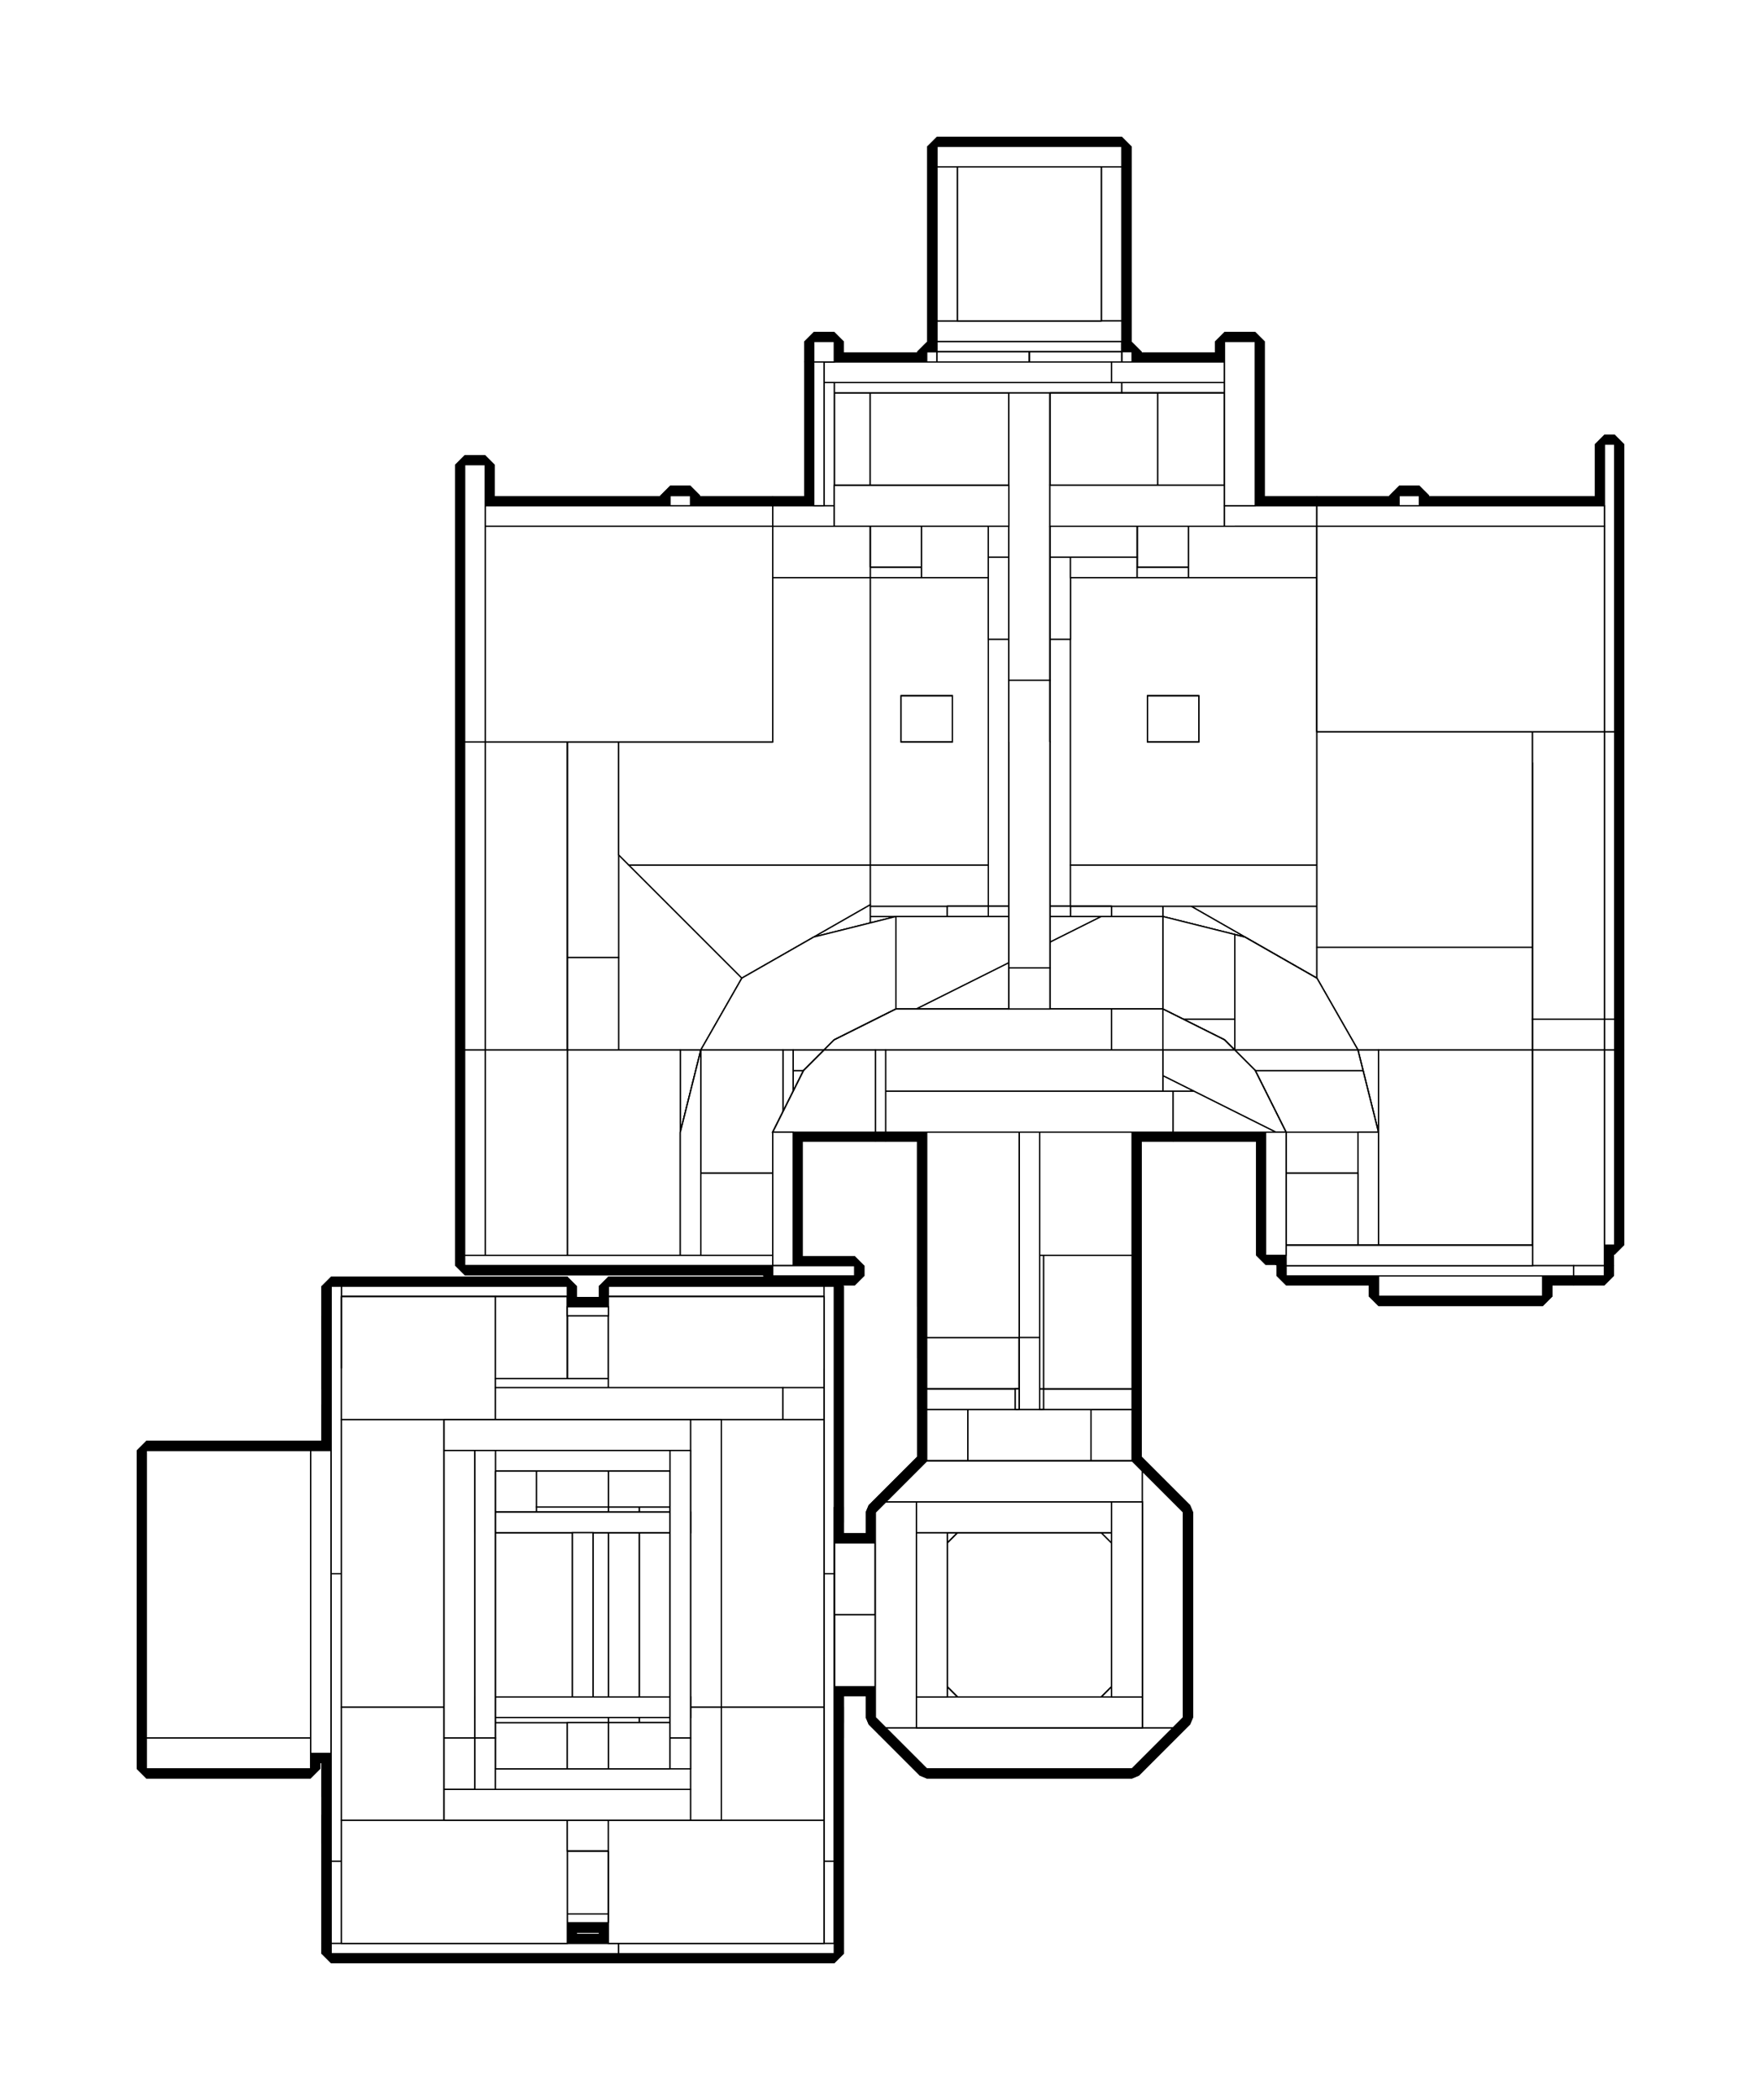 <?xml version="1.0" encoding="utf-8" ?>
<svg baseProfile="tiny" height="100%" version="1.2" viewBox="-898.0 -882.0 1372.0 1636.0" width="100%" xmlns="http://www.w3.org/2000/svg" xmlns:ev="http://www.w3.org/2001/xml-events" xmlns:xlink="http://www.w3.org/1999/xlink"><defs><g id="bsp_ref"><polygon points="-180,-440 -180,-476 -180,-476 -180,-440" /><polygon points="28,-440 28,-476 28,-476 28,-440" /><polygon points="-12,-476 28,-476 28,-440 -12,-440" /><polygon points="-12,-476 -12,-476 4,-476 28,-476 28,-476" /><polygon points="-12,-440 28,-440 28,-440 -12,-440" /><polygon points="-220,-476 -180,-476 -180,-440 -220,-440" /><polygon points="-220,-440 -180,-440 -180,-440 -220,-440" /><polygon points="-180,-476 -220,-476 -220,-476 -180,-476" /><polygon points="-368,-64 -416,-64 -416,-136 -416,-216 -408,-208 -320,-120 -352,-64" /><polygon points="-464,-136 -464,-288 -464,-360 -440,-360 -416,-360 -416,-216 -416,-136" /><polygon points="-464,-64 -464,-136 -416,-136 -416,-64" /><polygon points="-464,-360 -464,-388 -440,-388 -440,-360" /><polygon points="-464,-432 -416,-432 -416,-388 -440,-388 -464,-388" /><polygon points="-220,-163 -220,-168 -200,-168" /><polygon points="-160,-176 -160,-168 -200,-168 -220,-168 -220,-176" /><polygon points="-160,-64 -160,-72 -144,-72 -128,-72 -128,-64" /><polygon points="-144,-176 -128,-176 -128,-160 -128,-72 -144,-72" /><polygon points="-176,-64 -176,-80 -160,-80 -160,-72 -160,-64" /><polygon points="-128,-176 -128,-208 -128,-384 -88,-384 -88,-176 -88,-160 -128,-160" /><polygon points="-88,-160 -88,-64 -128,-64 -128,-72 -128,-160" /><polygon points="-180,-432 -128,-432 -128,-384 -128,-208 -220,-208 -220,-432" /><polygon points="-128,-208 -128,-176 -144,-176 -160,-176 -220,-176 -220,-177.143 -220,-208" /><polygon points="-380,-432 -352,-432 -220,-432 -220,-208 -408,-208 -416,-216 -416,-360 -416,-388 -416,-432" /><polygon points="-220,-208 -220,-177.143 -264,-152 -320,-120 -408,-208" /><polygon points="-220,-177.143 -220,-176 -220,-168 -220,-163 -264,-152" /><polygon points="-380,-456 -380,-432 -416,-432 -464,-432 -464,-480 -380,-480" /><polygon points="-380,-480 -352,-480 -352,-456 -380,-456" /><polygon points="-220,-432 -220,-440 -180,-440 -180,-432" /><polygon points="-256,-480 -220,-480 -220,-476 -220,-440 -220,-432 -352,-432 -352,-456 -352,-480" /><polygon points="-256,-584 -220,-584 -220,-480 -256,-480" /><polygon points="-180,-432 -180,-440 -180,-476 -128,-476 -128,-448 -128,-432" /><polygon points="-32,-80 -16,-80 -16,-72 -32,-72" /><polygon points="-48,-64 -48,-72 -32,-72 -16,-72 -16,-64" /><polygon points="-64,-176 -48,-176 -48,-72 -48,-64 -88,-64 -88,-160 -88,-176" /><polygon points="128,-144 128,-120 72,-152 30,-176 128,-176" /><polygon points="30,-176 72,-152 64,-154 8,-168 8,-176" /><polygon points="8,-176 8,-168 -32,-168 -32,-176" /><polygon points="-88,-384 -64,-384 -64,-208 -64,-176 -88,-176" /><polygon points="-64,-208 -64,-384 -64,-432 -12,-432 28,-432 128,-432 128,-368 128,-208" /><polygon points="30,-176 8,-176 -32,-176 -48,-176 -64,-176 -64,-208 128,-208 128,-176" /><polygon points="256,-368 280,-368 304,-368 304,-288 304,-144 128,-144 128,-176 128,-208 128,-368" /><polygon points="304,-144 304,-64 176,-64 160,-64 128,-120 128,-144" /><polygon points="184,-432 212,-432 256,-432 256,-396 256,-368 128,-368 128,-432" /><polygon points="304,-396 304,-368 280,-368 280,-396" /><polygon points="304,-432 304,-396 280,-396 256,-396 256,-432" /><polygon points="-64,-448 -64,-432 -64,-384 -88,-384 -128,-384 -128,-432 -128,-448" /><polygon points="-12,-448 -12,-440 -12,-432 -64,-432 -64,-448" /><polygon points="-12,-476 -12,-448 -64,-448 -128,-448 -128,-476" /><polygon points="28,-440 28,-432 -12,-432 -12,-440" /><polygon points="-24,-592 -24,-584 -168,-584 -168,-592" /><polygon points="-168,-608 -24,-608 -16,-608 -16,-592 -24,-592 -168,-592 -176,-592 -176,-608" /><polygon points="4,-476 -12,-476 -128,-476 -180,-476 -220,-476 -220,-480 -220,-584 -168,-584 -24,-584 4,-584" /><polygon points="28,-584 64,-584 64,-480 64,-476 28,-476 4,-476 4,-584" /><polygon points="-88,-768 -24,-768 -24,-616 -24,-608 -168,-608 -168,-616 -168,-768" /><polygon points="64,-476 184,-476 184,-456 184,-432 128,-432 28,-432 28,-440 28,-476" /><polygon points="212,-480 212,-476 184,-476 64,-476 64,-480" /><polygon points="184,-476 212,-476 212,-456 184,-456" /><polygon points="212,-456 212,-476 212,-480 304,-480 304,-432 256,-432 212,-432" /><polygon points="-24,-768 -24,-768 -24,-616 -24,-616" /><polygon points="304,-368 304,-396 304,-432 304,-480 304,-480 304,-288 304,-288" /><polygon points="-464,-288 -464,-136 -464,-64 -464,-64 -464,-64 -464,-288" /><polygon points="-24,-608 -24,-608 -16,-608 -16,-608" /><polygon points="-264,-152 -264,-152 -320,-120 -320,-120" /><polygon points="-32,-80 -32,-72 -32,-72 -32,-80" /><polygon points="8,-168 8,-168 -32,-168 -32,-168 -32,-168" /><polygon points="-16,-72 -16,-80 -16,-80 -16,-64 -16,-64" /><polygon points="-48,-176 -48,-176 -48,-72 -48,-72" /><polygon points="-160,-168 -160,-168 -160,-168 -200,-168 -200,-168" /><polygon points="-12,-448 -12,-476 -12,-476 -12,-440 -12,-440" /><polygon points="-220,-440 -220,-476 -220,-476 -220,-440" /><polygon points="176,96 176,0 176,-64 304,-64 304,96" /><polygon points="176,0 160,-64 176,-64" /><polygon points="-16,136 -16,136 -176,136 -176,136" /><polygon points="-160,-64 -128,-64 -88,-64 -48,-64 -16,-64 -16,136 -176,136 -176,-64" /><polygon points="-368,-64 -352,-64 -368,0" /><polygon points="-416,-64 -368,-64 -368,0 -368,96 -464,96 -464,-64" /><polygon points="208,-496 192,-496 192,-376 208,-376" /><polygon points="320,-392 208,-392 208,-376 320,-376" /><polygon points="192,-376 192,-376 320,-376 320,-376" /><polygon points="-360,-384 -480,-384 -480,-368 -360,-368" /><polygon points="-360,-496 -376,-496 -376,-384 -360,-384" /><polygon points="-360,-368 -360,-368 -360,-496 -360,-496" /><polygon points="-96,-608 -168,-608 -168,-592 -96,-592" /><polygon points="-24,-608 -96,-608 -96,-592 -24,-592" /><polygon points="-88,-136 -104,-136 -104,-120 -88,-120" /><polygon points="244,-468 244,-468 252,-460 284,-428 292,-420 292,-420" /><polygon points="296,-432 252,-476 244,-468 292,-420 300,-428" /><polygon points="-404,-464 -412,-472 -452,-432 -460,-424 -452,-416" /><polygon points="-412,-472 -412,-472 -420,-464 -452,-432 -452,-432" /><polygon points="176,96 176,96 176,96 176,0 176,0 176,96" /><polygon points="176,96 176,96 304,96 304,96" /><polygon points="176,128 176,96 304,96 304,128" /><polygon points="292,-420 292,-420 292,-420 300,-428 300,-428 292,-420" /><polygon points="252,-476 252,-476 252,-476 244,-468 244,-468 244,-468 244,-468 252,-476" /><polygon points="292,-436 260,-468 252,-476 252,-476 296,-432 296,-432" /><polygon points="260,-468 292,-436 290,-434 258,-466" /><polygon points="254,-462 258,-466 290,-434 286,-430" /><polygon points="252,-460 254,-462 286,-430 284,-428" /><polygon points="254,-462 254,-462 286,-430 286,-430" /><polygon points="254,-462 254,-462 258,-466 258,-466" /><polygon points="258,-466 290,-434 290,-434 258,-466" /><polygon points="292,-436 292,-436 290,-434 290,-434" /><polygon points="290,-434 290,-434 286,-430 286,-430" /><polygon points="252,-460 252,-460 254,-462 254,-462" /><polygon points="-452,-432 -452,-432 -452,-432 -460,-424 -460,-424 -452,-432" /><polygon points="-444,-424 -412,-456 -404,-464 -404,-464 -452,-416 -452,-416" /><polygon points="-404,-464 -404,-464 -404,-464 -412,-472 -412,-472 -412,-472 -412,-472 -404,-464" /><polygon points="-452,-432 -420,-464 -418,-462 -450,-430" /><polygon points="-418,-462 -414,-458 -446,-426 -450,-430" /><polygon points="-414,-458 -412,-456 -444,-424 -446,-426" /><polygon points="-418,-462 -418,-462 -450,-430 -450,-430" /><polygon points="-418,-462 -418,-462 -414,-458 -414,-458" /><polygon points="-414,-458 -414,-458 -446,-426 -446,-426" /><polygon points="-444,-424 -444,-424 -446,-426 -446,-426" /><polygon points="-446,-426 -446,-426 -450,-430 -450,-430" /><polygon points="-420,-464 -420,-464 -418,-462 -418,-462" /><polygon points="-16,-64 -16,96 -16,136 -16,136 -16,-64" /><polygon points="-16,-64 -16,-64 -16,-24 -16,96 -16,96 -16,96" /><polygon points="-176,-64 -176,-64 -176,136 -176,136" /><polygon points="-16,176 -16,176 -176,176 -176,176" /><polygon points="-16,136 -16,176 -176,176 -176,136" /><polygon points="-48,-156 -144,-156 -144,-140 -48,-140" /><polygon points="-48,-112 -144,-112 -144,-96 -48,-96" /><polygon points="-176,-8 -176,-64 -176,-64 -176,136 -176,176 -176,176" /><polygon points="-176,-8 -176,176 -176,216 -176,216 -176,216 -176,200 -176,-8" /><polygon points="-16,176 -16,216 -176,216 -176,176" /><polygon points="-48,-156 -48,-156 -48,-140 -48,-140" /><polygon points="-144,-140 -144,-140 -144,-156 -144,-156" /><polygon points="-144,-140 -144,-156 -48,-156 -48,-140" /><polygon points="-48,-140 -48,-140 -144,-140 -144,-140" /><polygon points="-144,-156 -144,-156 -48,-156 -48,-156" /><polygon points="-48,-112 -48,-112 -48,-96 -48,-96" /><polygon points="-144,-96 -144,-96 -144,-112 -144,-112" /><polygon points="-144,-96 -144,-112 -48,-112 -48,-96" /><polygon points="-144,-112 -144,-112 -48,-112 -48,-112" /><polygon points="-48,-96 -48,-96 -144,-96 -144,-96" /><polygon points="-176,216 -176,216 -16,216 -16,216" /><polygon points="-16,216 -16,216 -16,176 -16,176 -16,176 -16,200 -16,216" /><polygon points="-176,256 -16,256 -16,256 -176,256" /><polygon points="-176,256 -176,216 -16,216 -16,256" /><polygon points="304,-64 304,-64 304,-144 304,-288 304,-288" /><polygon points="304,-480 304,-480 304,-312 304,-288 304,-288" /><polygon points="64,-480 64,-480 64,-584 64,-584" /><polygon points="304,-480 304,-480 212,-480 64,-480 64,-480" /><polygon points="-256,-584 -256,-584 -256,-480 -256,-480" /><polygon points="304,96 304,96 304,96 304,-64 304,-64" /><polygon points="-464,-64 -464,-64 -464,96 -464,96" /><polygon points="-24,-584 -24,-584 -12,-584 -12,-584" /><polygon points="-12,-584 28,-584 28,-584 4,-584 -24,-584 -24,-584" /><polygon points="-220,-584 -180,-584 -168,-584 -168,-584 -220,-584 -256,-584 -256,-584 -256,-584" /><polygon points="28,-584 -12,-584 -12,-592 28,-592" /><polygon points="28,-592 -12,-592 -12,-592 28,-592" /><polygon points="-168,-584 -168,-584 -168,-592 -168,-592 -168,-584" /><polygon points="-180,-584 -220,-584 -220,-592 -180,-592" /><polygon points="-220,-584 -220,-584 -220,-592 -220,-592" /><polygon points="-176,256 -176,256 -176,216 -176,216 -176,216 -176,256" /><polygon points="-176,496 -16,496 -16,496 -176,496" /><polygon points="-208,464 -216,456 -216,448 -208,448" /><polygon points="-216,320 -208,320 -208,432 -216,432" /><polygon points="-216,296 -208,288 -208,304 -216,304" /><polygon points="-208,448 -208,432 -208,320 -208,304 -208,288 -176,256 -16,256 24,296 24,456 -16,496 -176,496 -208,464" /><polygon points="-208,464 -176,496 -176,496 -208,464 -216,456 -216,456 -216,456" /><polygon points="24,456 24,456 16,464 -16,496 -16,496" /><polygon points="-256,296 -304,296 -304,292 -248,292 -248,296" /><polygon points="-248,304 -256,304 -256,296 -248,296" /><polygon points="-304,296 -256,296 -256,304 -256,320 -304,320" /><polygon points="-256,432 -304,432 -304,320 -256,320 -216,320 -216,432" /><polygon points="-248,448 -248,460 -256,460 -256,448" /><polygon points="-256,448 -256,460 -304,460 -304,432 -256,432" /><polygon points="-88,-768 -88,-768 -88,-768 -24,-768 -24,-768 -24,-768 -88,-768" /><polygon points="-168,-768 -104,-768 -88,-768 -88,-768 -168,-768" /><polygon points="-88,-768 -104,-768 -104,-764 -88,-764" /><polygon points="-88,-764 -104,-764 -104,-752 -88,-752" /><polygon points="-304,292 -328,292 -328,292 -304,292" /><polygon points="-304,292 -304,292 -248,292 -248,292 -304,292" /><polygon points="-328,460 -304,460 -304,460 -328,460" /><polygon points="-328,292 -304,292 -304,460 -328,460" /><polygon points="-304,292 -304,292 -304,296 -304,320 -304,432 -304,460 -304,460" /><polygon points="-16,112 -16,112 -16,176 -16,176" /><polygon points="-16,96 -16,112 -16,176 -16,176 -16,176 -16,136 -16,96" /><polygon points="-20,112 -16,112 -16,96 -20,96" /><polygon points="-20,112 -20,96 -32,96 -32,112" /><polygon points="320,-392 320,-392 320,-376 320,-376" /><polygon points="192,-376 192,-376 192,-496 192,-496" /><polygon points="208,-392 208,-392 320,-392 320,-392" /><polygon points="208,-496 208,-496 208,-392 208,-392" /><polygon points="192,-496 192,-496 208,-496 208,-496" /><polygon points="192,-376 192,-376 320,-376 320,-376" /><polygon points="-376,-496 -376,-496 -360,-496 -360,-496" /><polygon points="-360,-368 -360,-368 -480,-368 -480,-368" /><polygon points="-376,-384 -376,-384 -376,-496 -376,-496" /><polygon points="-360,-368 -360,-368 -360,-496 -360,-496" /><polygon points="-480,-384 -480,-384 -376,-384 -376,-384" /><polygon points="-480,-368 -480,-368 -480,-384 -480,-384" /><polygon points="-48,-156 -144,-156 -144,-140 -48,-140" /><polygon points="-48,-112 -144,-112 -144,-96 -48,-96" /><polygon points="-88,-752 -88,-752 -88,-768 -88,-768 -88,-764" /><polygon points="-104,-752 -104,-752 -88,-752 -88,-752" /><polygon points="-328,460 -304,460 -256,460 -256,460 -352,460 -352,460" /><polygon points="-256,460 -304,460 -304,460 -304,460 -256,460" /><polygon points="-256,460 -256,460 -248,460 -248,460 -256,460" /><polygon points="-328,292 -328,292 -328,460 -328,460" /><polygon points="-248,292 -248,292 -248,292 -248,296 -248,296 -248,292" /><polygon points="-352,292 -328,292 -328,460 -352,460" /><polygon points="-104,-752 -104,-752 -104,-764 -104,-768 -104,-768" /><polygon points="-88,-752 -104,-752 -104,-768 -88,-768" /><polygon points="-32,96 -32,96 -32,112 -32,112" /><polygon points="-32,112 -32,112 -16,112 -16,112 -20,112" /><polygon points="28,-592 -12,-592 -12,-584 28,-584" /><polygon points="28,-584 28,-584 28,-592 28,-592" /><polygon points="-12,-592 -12,-592 -12,-584 -12,-584" /><polygon points="-220,-584 -180,-584 -180,-592 -220,-592" /><polygon points="-180,-584 -180,-584 -180,-592 -180,-592" /><polygon points="-220,-592 -180,-592 -180,-592 -220,-592" /><polygon points="-160,-176 -144,-176 -128,-176 -128,-176 -160,-176" /><polygon points="-160,-176 -160,-176 -144,-176 -144,-176" /><polygon points="-160,-176 -160,-176 -160,-168 -160,-168 -160,-176" /><polygon points="-32,-176 -32,-176 -32,-168 -32,-168 -32,-176" /><polygon points="-48,-156 -48,-156 -48,-140 -48,-140" /><polygon points="-144,-140 -144,-140 -144,-156 -144,-156" /><polygon points="-48,-140 -48,-140 -144,-140 -144,-140" /><polygon points="-144,-140 -144,-156 -48,-156 -48,-140" /><polygon points="-144,-156 -144,-156 -48,-156 -48,-156" /><polygon points="-48,-112 -48,-112 -48,-96 -48,-96" /><polygon points="-144,-96 -144,-96 -144,-112 -144,-112" /><polygon points="-48,-96 -48,-96 -144,-96 -144,-96" /><polygon points="-144,-112 -144,-112 -48,-112 -48,-112" /><polygon points="-144,-96 -144,-112 -48,-112 -48,-96" /><polygon points="284,-428 252,-460 244,-468 244,-468 292,-420 292,-420" /><polygon points="252,-460 252,-460 244,-468 244,-468" /><polygon points="292,-420 292,-420 284,-428 284,-428" /><polygon points="252,-476 252,-476 260,-468 260,-468" /><polygon points="292,-436 292,-436 296,-432 296,-432" /><polygon points="292,-436 260,-468 258,-466 290,-434" /><polygon points="290,-434 258,-466 254,-462 286,-430" /><polygon points="254,-462 252,-460 284,-428 286,-430" /><polygon points="254,-462 254,-462 286,-430 286,-430" /><polygon points="260,-468 260,-468 258,-466 258,-466" /><polygon points="258,-466 290,-434 290,-434 258,-466" /><polygon points="284,-428 284,-428 286,-430 286,-430" /><polygon points="-420,-464 -412,-472 -412,-472 -452,-432 -452,-432" /><polygon points="-420,-464 -420,-464 -412,-472 -412,-472" /><polygon points="-404,-464 -404,-464 -412,-456 -412,-456" /><polygon points="-444,-424 -444,-424 -452,-416 -452,-416" /><polygon points="-418,-462 -420,-464 -452,-432 -450,-430" /><polygon points="-414,-458 -418,-462 -450,-430 -446,-426" /><polygon points="-412,-456 -414,-458 -446,-426 -444,-424" /><polygon points="-418,-462 -418,-462 -450,-430 -450,-430" /><polygon points="-412,-456 -412,-456 -414,-458 -414,-458" /><polygon points="-414,-458 -414,-458 -446,-426 -446,-426" /><polygon points="-452,-432 -452,-432 -450,-430 -450,-430" /><polygon points="-16,-64 -16,-64 -16,-64 -16,-64 -16,-24 -16,-24" /><polygon points="-32,112 -32,96 -16,96 -16,112" /><polygon points="-176,-24 -176,-8 -176,200 -176,200 -176,200 -176,160 -176,-24" /><polygon points="-176,200 -176,216 -176,216 -176,216 -176,200" /><polygon points="-176,-24 -176,-64 -176,-64 -176,-8 -176,-8" /><polygon points="-32,96 -32,96 -20,96 -16,96 -16,96" /><polygon points="-16,216 -16,216 -16,256 -16,256 -16,256 -16,216" /><polygon points="-48,-176 -48,-176 -32,-176 -32,-176" /><polygon points="-144,-176 -144,-176 -144,-72 -144,-72" /><polygon points="-48,-72 -48,-72 -32,-72 -32,-72 -48,-72" /><polygon points="-48,-72 -64,-72 -48,-72" /><polygon points="-48,-176 -64,-176 -64,-72 -48,-72" /><polygon points="-144,-72 -144,-72 -160,-72 -160,-72 -144,-72" /><polygon points="-248,292 -248,292 -304,292 -328,292 -352,292 -352,292" /><polygon points="-352,460 -256,460 -248,460 -248,460 -376,460 -376,460" /><polygon points="-376,292 -352,292 -352,460 -376,460" /><polygon points="-352,292 -352,292 -352,460 -352,460" /><polygon points="244,-468 252,-476 296,-432 300,-428 292,-420" /><polygon points="300,-428 296,-432 296,-432 296,-432 296,-432 300,-428" /><polygon points="252,-476 252,-476 260,-468 292,-436 296,-432 296,-432" /><polygon points="-452,-432 -412,-472 -404,-464 -452,-416 -460,-424" /><polygon points="-460,-424 -452,-416 -452,-416 -452,-416 -452,-416 -460,-424" /><polygon points="-404,-464 -404,-464 -412,-456 -444,-424 -452,-416 -452,-416" /><polygon points="-64,-176 -64,-176 -128,-176 -128,-176" /><polygon points="-160,-80 -160,-72 -160,-72 -160,-80" /><polygon points="-160,-80 -160,-80 -128,-80" /><polygon points="-16,-80 -16,-80 -16,-80 -32,-80 -32,-80" /><polygon points="-64,-72 -64,-176 -128,-176 -128,-72" /><polygon points="-32,-80 -64,-80 -32,-80" /><polygon points="-32,-176 -32,-168 -64,-168 -64,-176" /><polygon points="-32,-80 -32,-72 -64,-72 -64,-80" /><polygon points="-144,-72 -128,-72 -144,-72" /><polygon points="-128,-176 -144,-176 -144,-72 -128,-72" /><polygon points="-104,-120 -104,-136 -88,-136 -88,-120" /><polygon points="-104,-120 -104,-120 -104,-136 -104,-136" /><polygon points="-88,-120 -88,-120 -104,-120 -104,-120" /><polygon points="-88,-136 -88,-136 -88,-120 -88,-120" /><polygon points="-104,-136 -104,-136 -88,-136 -88,-136" /><polygon points="-376,292 -400,292 -400,292 -376,292" /><polygon points="-376,292 -376,292 -376,292 -248,292 -248,292 -352,292 -376,292" /><polygon points="-376,460 -248,460 -248,460 -400,460 -400,460" /><polygon points="-376,292 -376,292 -376,460 -376,460" /><polygon points="-400,292 -376,292 -376,460 -400,460" /><polygon points="-64,-176 -64,-176 -48,-176 -32,-176 -32,-176" /><polygon points="-200,-168 -200,-168 -264,-152 -264,-152 -220,-163 -200,-168" /><polygon points="-64,-176 -64,-168 -128,-168 -128,-176" /><polygon points="-64,-80 -64,-72 -128,-72 -128,-80" /><polygon points="-160,-168 -128,-168 -64,-168 -32,-168 8,-168 8,-168 -40,-168 -200,-168 -200,-168" /><polygon points="-128,-80 -128,-72 -160,-72 -160,-80" /><polygon points="-128,-176 -128,-168 -160,-168 -160,-176" /><polygon points="-160,-168 -160,-168 -128,-168" /><polygon points="-16,-80 -16,-80 -32,-80 -32,-80" /><polygon points="-16,-64 -16,-64 -16,-64 -16,-80 -16,-80 -16,-80" /><polygon points="-64,-168 -32,-168 -32,-168" /><polygon points="-64,-72 -32,-72 -48,-72 -64,-72 -128,-72 -144,-72 -160,-72 -128,-72" /><polygon points="-176,-80 -160,-80 -160,-80 -160,-80 -176,-80" /><polygon points="-176,-80 -176,-80 -176,-64 -176,-64 -176,-64 -176,-64 -176,-64" /><polygon points="36,-340 -4,-340 -4,-304 36,-304" /><polygon points="-156,-340 -196,-340 -196,-304 -156,-304" /><polygon points="-400,460 -248,460 -248,460 -424,460 -424,460" /><polygon points="-400,292 -400,292 -400,460 -400,460" /><polygon points="-424,292 -400,292 -400,460 -424,460" /><polygon points="-168,-768 -168,-768 -104,-768 -104,-768 -104,-768 -168,-768" /><polygon points="-24,-616 -24,-616 -168,-616 -168,-616" /><polygon points="-24,-768 -24,-768 -24,-752 -24,-632 -24,-616 -24,-616" /><polygon points="-168,-616 -168,-768 -168,-768 -168,-768 -168,-616" /><polygon points="-464,-288 -464,-64 -464,-64 -464,-288" /><polygon points="-464,-384 -464,-388 -464,-432 -464,-456 -464,-480 -464,-480 -464,-432 -464,-388 -464,-360 -464,-288 -464,-288" /><polygon points="44,-584 28,-584 -24,-584 -168,-584 -180,-584 -180,-584 -24,-584 44,-584" /><polygon points="44,-584 64,-584 64,-584 64,-584 28,-584 28,-584 28,-584 28,-584" /><polygon points="28,-584 28,-584 -12,-584 -24,-584 -24,-584" /><polygon points="-168,-584 -168,-584 -180,-584 -180,-584 -180,-584" /><polygon points="-176,-592 -176,-608 -176,-608 -176,-592" /><polygon points="-16,-608 -16,-592 -16,-592 -16,-608" /><polygon points="-24,-608 -24,-616 -168,-616 -168,-608" /><polygon points="-24,-584 -24,-592 -168,-592 -168,-584" /><polygon points="-168,-592 -24,-592 -16,-592 -16,-608 -24,-608 -168,-608 -176,-608 -176,-592" /><polygon points="-24,-592 -24,-584 -24,-584 -24,-584 -24,-584 -24,-592" /><polygon points="-24,-616 -24,-608 -24,-608 -24,-616" /><polygon points="-16,-592 -24,-592 -24,-592 -16,-592" /><polygon points="-168,-608 -168,-616 -168,-616 -168,-608" /><polygon points="-168,-592 -176,-592 -176,-592 -168,-592" /><polygon points="-168,-608 -168,-608 -176,-608 -176,-608" /><polygon points="64,-584 64,-584 64,-480 64,-480 64,-584" /><polygon points="212,-432 208,-432 208,-392 256,-392 256,-396 256,-432" /><polygon points="212,-472 208,-472 208,-456 212,-456" /><polygon points="280,-472 256,-472 256,-432 256,-396 280,-396" /><polygon points="296,-472 280,-472 280,-396 280,-392 296,-392" /><polygon points="256,-472 212,-472 212,-456 212,-432 256,-432" /><polygon points="256,-392 208,-392 208,-392 256,-392" /><polygon points="208,-432 184,-432 184,-432 208,-432" /><polygon points="208,-456 208,-472 208,-472 208,-472 208,-456" /><polygon points="184,-432 184,-432 184,-456 184,-456" /><polygon points="280,-396 256,-396 256,-396 280,-396" /><polygon points="212,-432 212,-456 212,-456 212,-432" /><polygon points="208,-432 212,-432 212,-432 184,-432 184,-432" /><polygon points="212,-456 208,-456 184,-456 184,-456 212,-456" /><polygon points="256,-396 256,-392 256,-368 256,-368 256,-396" /><polygon points="280,-368 280,-368 256,-368 256,-368" /><polygon points="280,-368 280,-392 280,-396 280,-396 280,-368" /><polygon points="-376,-480 -256,-480 -256,-480 -256,-480 -352,-480 -380,-480 -464,-480 -464,-480" /><polygon points="-256,-480 -256,-480 -256,-584 -256,-584 -256,-584 -256,-480" /><polygon points="-464,-432 -464,-388 -440,-388 -416,-388 -416,-432" /><polygon points="-416,-388 -416,-384 -376,-384 -376,-432 -380,-432 -416,-432" /><polygon points="-464,-388 -464,-384 -440,-384 -440,-388" /><polygon points="-376,-480 -464,-480 -464,-456 -380,-456 -376,-456" /><polygon points="-464,-456 -464,-432 -416,-432 -380,-432 -380,-456" /><polygon points="-416,-384 -416,-360 -416,-360 -416,-384" /><polygon points="-440,-384 -464,-384 -464,-384 -456,-384 -440,-384" /><polygon points="-352,-456 -352,-456 -352,-432 -352,-432" /><polygon points="-416,-388 -440,-388 -440,-388 -416,-388" /><polygon points="-380,-456 -380,-432 -380,-432 -380,-456" /><polygon points="-376,-432 -352,-432 -352,-432 -380,-432 -380,-432" /><polygon points="-352,-456 -376,-456 -380,-456 -380,-456 -352,-456" /><polygon points="-416,-360 -416,-384 -416,-388 -416,-388 -416,-360" /><polygon points="-416,-360 -416,-360 -440,-360 -440,-360" /><polygon points="-440,-388 -440,-384 -440,-360 -440,-360 -440,-388" /><polygon points="176,128 176,96 176,96 176,128" /><polygon points="304,96 304,96 176,96 176,96 176,96 176,96" /><polygon points="304,96 176,96 176,128 304,128" /><polygon points="304,128 304,128 304,96 304,96 304,96" /><polygon points="304,128 176,128 176,128 304,128" /><polygon points="-168,-592 -168,-608 -96,-608 -96,-592" /><polygon points="-168,-592 -168,-592 -168,-608 -168,-608" /><polygon points="-96,-608 -96,-608 -96,-592 -96,-592" /><polygon points="-96,-592 -96,-592 -168,-592 -168,-592" /><polygon points="-168,-608 -168,-608 -96,-608 -96,-608" /><polygon points="-96,-592 -96,-608 -24,-608 -24,-592" /><polygon points="-24,-608 -24,-608 -24,-592 -24,-592" /><polygon points="-96,-592 -96,-592 -96,-608 -96,-608" /><polygon points="-24,-592 -24,-592 -96,-592 -96,-592" /><polygon points="-96,-608 -96,-608 -24,-608 -24,-608" /><polygon points="-640,532 -640,632 -640,640 -640,640 -640,640 -640,554.286 -640,532" /><polygon points="-424,296 -424,292 -424,292 -424,460 -424,460" /><polygon points="-424,616 -424,616 -424,560" /><polygon points="-376,292 -376,292 -400,292 -424,292 -424,292" /><polygon points="-248,192 -248,292 -376,292 -424,292 -424,192" /><polygon points="-248,120 -248,192 -424,192 -424,136 -424,120" /><polygon points="-248,296 -248,296 -248,304 -248,304 -248,296" /><polygon points="-248,448 -248,460 -248,460 -248,460 -248,460 -248,460 -248,448" /><polygon points="-424,616 -424,560 -248,560 -248,632 -424,632" /><polygon points="-424,460 -248,460 -248,472 -248,560 -424,560" /><polygon points="-640,632 -640,532 -608,532 -456,532 -456,560 -456,616 -456,632" /><polygon points="-608,460 -456,460 -456,532 -608,532" /><polygon points="-608,296 -480,296 -424,296 -424,460 -456,460 -608,460 -640,460 -640,296" /><polygon points="-456,532 -456,460 -424,460 -424,560 -456,560" /><polygon points="-640,272 -608,272 -608,296 -640,296" /><polygon points="-480,292 -480,296 -608,296 -608,272 -608,200 -480,200" /><polygon points="-480,120 -480,192 -480,200 -608,200 -640,200 -640,143.143 -640,120" /><polygon points="-480,292 -424,292 -424,296 -480,296" /><polygon points="-456,136 -456,192 -480,192 -480,120 -456,120" /><polygon points="-424,292 -480,292 -480,200 -480,192 -456,192 -424,192" /><polygon points="-456,192 -456,136 -456,136 -456,136" /><polygon points="-640,200 -608,200 -608,200 -608,200 -640,200" /><polygon points="-456,640 -640,640 -640,632 -456,632" /><polygon points="-424,632 -248,632 -248,640 -416,640 -456,640 -456,632" /><polygon points="-784,248 -784,248 -656,248 -640,248 -640,248" /><polygon points="-784,460 -656,460 -656,484 -656,496 -784,496" /><polygon points="-656,460 -640,460 -640,484 -656,484" /><polygon points="-640,460 -656,460 -784,460 -784,296 -640,296" /><polygon points="-640,272 -640,296 -784,296 -784,272 -784,248 -640,248" /><polygon points="-616,272 -632,272 -632,464 -616,464" /><polygon points="160,-64 128,-120 128,-120 160,-64" /><polygon points="128,-120 160,-64 64,-64 64,-88 64,-154 72,-152" /><polygon points="72,-152 64,-154 64,-154 72,-152" /><polygon points="128,-120 72,-152 72,-152 128,-120" /><polygon points="-320,-120 -352,-64 -352,-64 -320,-120" /><polygon points="64,-154 8,-168 8,-168 8,-168 64,-154" /><polygon points="-264,-152 -200,-168 -200,-88 -248,-64 -280,-64 -288,-64 -352,-64 -320,-120" /><polygon points="-200,-88 -200,-168 -40,-168" /><polygon points="8,-88 8,-88 -88,-88 -112,-88 -200,-88 -200,-88" /><polygon points="8,-88 8,-168 64,-154 64,-88" /><polygon points="8,-168 8,-88 -200,-88 -40,-168" /><polygon points="64,-64 56,-64 8,-88 64,-88" /><polygon points="96,0 160,0 160,32 96,32" /><polygon points="164,-48 176,0 160,0 96,0 72,-48" /><polygon points="64,-64 160,-64 164,-48 72,-48 56,-64" /><polygon points="160,32 160,0 176,0 176,96 160,96" /><polygon points="176,96 176,96 160,96 160,96" /><polygon points="176,0 164,-48 160,-64 160,-64 176,0" /><polygon points="-288,32 -288,0 -288,0 -288,32" /><polygon points="-288,-64 -280,-64 -280,-48 -280,-16 -288,0" /><polygon points="-280,-48 -264,-48 -280,-16" /><polygon points="-280,-64 -248,-64 -264,-48 -280,-48" /><polygon points="-288,0 -288,32 -352,32 -352,-64 -288,-64" /><polygon points="-464,96 -368,96 -352,96 -352,96 -352,96 -456,96 -464,96" /><polygon points="-368,96 -464,96 -464,96 -464,96 -368,96" /><polygon points="-368,0 -368,96 -368,96 -368,0" /><polygon points="-352,32 -352,96 -368,96 -368,0 -352,-64" /><polygon points="-352,-64 -368,0 -368,0 -352,-64" /><polygon points="-464,96 -464,96 -464,-64 -464,-64 -464,-64 -464,96" /><polygon points="96,0 96,0 96,32 96,32" /><polygon points="96,32 96,32 160,32 160,32" /><polygon points="96,96 96,32 160,32 160,96" /><polygon points="160,32 160,32 160,96 160,96" /><polygon points="96,0 96,0 72,-48 72,-48 96,0" /><polygon points="-352,96 -352,96 -352,32 -352,32" /><polygon points="-352,96 -288,96 -288,96 -296,96 -352,96" /><polygon points="-352,32 -352,32 -288,32 -288,32" /><polygon points="-352,96 -352,32 -288,32 -288,96" /><polygon points="-16,216 -16,216 -16,200 -16,200 -16,216" /><polygon points="-16,256 -16,256 -16,256 -8,264 24,296 24,296 -16,256" /><polygon points="-208,304 -208,304 -216,304 -216,304 -208,304" /><polygon points="-208,304 -208,320 -208,376 -208,376 -208,304" /><polygon points="-208,304 -208,304 -208,320 -208,320" /><polygon points="-256,304 -256,320 -256,320 -256,304" /><polygon points="-456,120 -456,120 -480,120 -640,120 -640,120" /><polygon points="-248,120 -248,120 -424,120 -424,120" /><polygon points="-640,640 -640,640 -456,640 -416,640 -416,640" /><polygon points="-416,640 -416,640 -248,640 -248,640" /><polygon points="-640,153.429 -640,143.143 -640,200 -640,200" /><polygon points="-640,120 -640,120 -640,143.143 -640,153.429" /><polygon points="-424,632 -424,632 -456,632 -456,632" /><polygon points="-424,120 -424,120 -424,136 -424,136" /><polygon points="-248,120 -248,120 -248,292 -248,292 -248,192 -248,120" /><polygon points="-456,136 -456,136 -456,120 -456,120" /><polygon points="-4,-304 -4,-340 36,-340 36,-304" /><polygon points="-4,-304 -4,-304 -4,-340 -4,-340" /><polygon points="36,-340 36,-340 36,-304 36,-304" /><polygon points="36,-304 36,-304 -4,-304 -4,-304" /><polygon points="-4,-340 -4,-340 36,-340 36,-340" /><polygon points="-196,-304 -196,-340 -156,-340 -156,-304" /><polygon points="-196,-304 -196,-304 -196,-340 -196,-340" /><polygon points="-156,-340 -156,-340 -156,-304 -156,-304" /><polygon points="-156,-304 -156,-304 -196,-304 -196,-304" /><polygon points="-196,-340 -196,-340 -156,-340 -156,-340" /><polygon points="-616,464 -616,464 -632,464 -632,464" /><polygon points="-632,272 -632,272 -616,272 -616,272" /><polygon points="-632,464 -632,384 -616,384 -616,464" /><polygon points="-632,352 -632,272 -616,272 -616,352" /><polygon points="-632,464 -632,464 -632,272 -632,272" /><polygon points="-616,272 -616,272 -616,464 -616,464" /><polygon points="-104,-768 -88,-768 -88,-768 -104,-768" /><polygon points="-152,-752 -40,-752 -24,-752 -24,-768 -88,-768 -104,-768 -168,-768 -168,-752" /><polygon points="-24,-752 -40,-752 -40,-632 -24,-632" /><polygon points="-24,-616 -24,-632 -40,-632 -152,-632 -168,-632 -168,-616" /><polygon points="-152,-752 -168,-752 -168,-632 -152,-632" /><polygon points="-40,-632 -40,-632 -152,-632 -152,-632" /><polygon points="-168,-632 -168,-752 -168,-768 -168,-768 -168,-616 -168,-616" /><polygon points="-208,432 -208,432 -208,448 -208,448" /><polygon points="-208,432 -216,432 -216,432 -208,432" /><polygon points="-216,320 -208,320 -208,320 -216,320" /><polygon points="-208,432 -208,376 -216,376 -216,432" /><polygon points="-256,432 -256,432 -256,448 -256,448 -256,432" /><polygon points="-256,320 -256,304 -256,304 -256,376 -256,376" /><polygon points="-256,432 -256,376 -256,376 -256,432" /><polygon points="-216,432 -256,432 -256,432 -216,432" /><polygon points="-256,320 -216,320 -216,320 -256,320" /><polygon points="-216,320 -256,320 -256,376 -216,376" /><polygon points="-216,456 -216,448 -216,448 -216,456" /><polygon points="-48,216 -48,216 -63.407,216 -144,216" /><polygon points="-144,216 -63.407,216 -85,216 -88,216 -104,216 -107,216 -176,216 -176,216" /><polygon points="-144,256 -176,256 -176,256" /><polygon points="-48,256 -48,256 -16,256 -16,256" /><polygon points="-144,256 -176,256 -176,256 -48,256 -48,256" /><polygon points="-144,256 -48,256 -48,216 -144,216" /><polygon points="-48,256 -16,256 -16,216 -48,216" /><polygon points="-144,216 -176,216 -176,256 -144,256" /><polygon points="-424,136 -424,136 -424,128 -424,120 -424,120 -424,136" /><polygon points="-424,136 -424,136 -424,136 -424,192" /><polygon points="-456,616 -456,616 -456,560" /><polygon points="-456,136 -424,136 -424,192 -456,192" /><polygon points="-424,616 -456,616 -456,560 -424,560" /><polygon points="-216,304 -216,296 -216,296 -216,304" /><polygon points="-216,448 -208,448 -208,448 -208,448 -216,448" /><polygon points="-248,304 -256,304 -256,304 -256,304 -248,304" /><polygon points="-256,304 -248,304 -248,376 -256,376" /><polygon points="-248,448 -248,448 -248,460 -248,460 -248,448" /><polygon points="-256,448 -248,448 -248,448 -248,448 -256,448" /><polygon points="-16,-80 -16,-64 -16,-64 -16,-80" /><polygon points="-176,-64 -176,-80 -176,-80 -176,-64" /><polygon points="-16,216 -48,216 -48,216 -16,216" /><polygon points="-40,-752 -40,-752 -152,-752 -152,-752" /><polygon points="-40,-632 -40,-632 -40,-752 -40,-752" /><polygon points="-152,-752 -152,-752 -152,-632 -152,-632" /><polygon points="-40,-632 -40,-752 -152,-752 -152,-632" /><polygon points="-216,312 -216,304 -208,304 -208,376 -216,376" /><polygon points="-248,432 -248,448 -256,448 -256,432" /><polygon points="-16,-24 -16,96 -16,200 -16,200 -16,200 -16,176 -16,112 -16,96 -16,-24" /><polygon points="-176,-64 -176,-64 -176,-64 -176,-64 -176,-24 -176,-24" /><polygon points="-176,160 -176,200 -107,200 -104,200 -104,160" /><polygon points="-208,376 -208,432 -208,448 -208,448 -208,376" /><polygon points="-208,376 -208,320 -216,320 -216,376" /><polygon points="-216,376 -256,376 -256,432 -216,432" /><polygon points="-616,384 -616,384 -632,384 -632,384" /><polygon points="-632,352 -632,352 -616,352 -616,352" /><polygon points="-632,384 -632,352 -616,352 -616,384" /><polygon points="-632,384 -632,384 -632,352 -632,352" /><polygon points="-616,352 -616,352 -616,384 -616,384" /><polygon points="-456,632 -456,632 -424,632 -424,632 -424,632 -456,632" /><polygon points="-424,616 -424,616 -424,616 -424,632 -424,632 -424,632" /><polygon points="-456,632 -456,632 -456,632 -456,616 -456,616 -456,616" /><polygon points="-424,616 -424,616 -456,616 -456,616 -456,616 -424,616" /><polygon points="-216,376 -208,376 -208,448 -216,448" /><polygon points="-248,376 -248,376 -248,432 -248,432" /><polygon points="-248,376 -248,432 -248,432" /><polygon points="-256,376 -248,376 -248,432 -256,432" /><polygon points="-640,532 -640,554.286 -640,532" /><polygon points="-608,200 -608,200 -608,272 -608,272" /><polygon points="-608,272 -608,272 -640,272 -640,272 -608,272" /><polygon points="-640,532 -640,532 -608,532 -608,532 -608,532 -640,532" /><polygon points="-608,460 -608,460 -608,532 -608,532" /><polygon points="-608,460 -608,460 -640,460 -640,460 -608,460" /><polygon points="-85,-80 -88,-80 -88,-64 -16,-64 -16,-80" /><polygon points="-88,-80 -104,-80 -104,-64 -88,-64" /><polygon points="-85,-80 -88,-80 -88,-80" /><polygon points="-104,-80 -107,-80 -104,-80" /><polygon points="-104,-80 -104,-80 -104,-64 -104,-64" /><polygon points="-104,-80 -88,-80 -85,-80 -16,-80 -16,-80 -32,-80 -64,-80 -128,-80 -160,-80 -176,-80 -176,-80 -107,-80" /><polygon points="-88,216 -85,216 -88,216" /><polygon points="-107,216 -104,216 -104,216" /><polygon points="-104,-64 -104,-8 -104,160 -88,160 -88,-8 -88,-64" /><polygon points="-104,160 -104,216 -88,216 -88,160" /><polygon points="-88,-8 -88,160 -88,216 -88,216 -88,200 -88,-8" /><polygon points="-88,-64 -88,-8 -88,-8 -88,-24 -88,-64" /><polygon points="-107,216 -104,216 -104,200 -176,200 -176,216" /><polygon points="-88,-64 -88,-64 -85,-64 -16,-64 -16,-64" /><polygon points="-104,-64 -104,-80 -107,-80 -176,-80 -176,-64" /><polygon points="-88,-80 -88,-80 -88,-64 -88,-64" /><polygon points="-104,-64 -104,-64 -104,-64 -104,-24 -104,-24" /><polygon points="-104,-8 -104,200 -104,216 -104,216 -104,160 -104,-8" /><polygon points="-104,-64 -104,-24 -104,-8 -104,-8 -104,-64" /><polygon points="-88,200 -88,216 -85,216 -63.407,216 -48,216 -16,216 -16,200" /><polygon points="-88,-24 -88,-8 -88,200 -88,200 -88,-8 -88,-24" /><polygon points="-104,200 -104,200 -107,200 -176,200 -176,200" /><polygon points="-107,-64 -104,-64 -104,-64 -176,-64 -176,-64" /><polygon points="-104,-64 -104,-80 -104,-80 -104,-64" /><polygon points="-107,-80 -104,-80 -104,-64 -107,-64" /><polygon points="-88,-80 -85,-80 -85,-64 -88,-64" /><polygon points="-85,-80 -88,-80 -88,-80" /><polygon points="-85,-80 -88,-80 -88,-64 -85,-64" /><polygon points="-107,216 -104,216 -104,216" /><polygon points="-85,-64 -88,-64 -88,-8 -88,96 -85,96 -16,96 -16,-24 -16,-64" /><polygon points="-85,96 -85,200 -16,200 -16,96" /><polygon points="-85,200 -85,96 -88,96 -88,216 -85,216" /><polygon points="-88,200 -85,200 -85,216 -88,216" /><polygon points="-88,-8 -88,200 -88,216 -88,216 -88,96 -88,-8" /><polygon points="-88,-64 -88,-24 -88,-8 -88,-8 -88,-64" /><polygon points="-85,200 -88,200 -88,200 -16,200 -16,200" /><polygon points="-88,-64 -88,-64 -88,-24 -88,-24" /><polygon points="-107,200 -104,200 -104,216 -107,216" /><polygon points="-107,200 -107,216 -104,216 -104,200" /><polygon points="-104,-80 -104,-80 -107,-80" /><polygon points="-104,-80 -107,-80 -107,-64 -104,-64" /><polygon points="-88,-80 -88,-80 -88,-64 -88,-64" /><polygon points="-88,216 -88,216 -85,216" /><polygon points="-104,216 -104,216 -104,200 -104,200" /><polygon points="-104,-24 -104,160 -104,200 -104,200 -104,200 -104,-8 -104,-24" /><polygon points="-104,-24 -104,-64 -107,-64 -176,-64 -176,-24 -176,160 -104,160" /><polygon points="-248,432 -248,432 -248,448 -248,448 -248,432" /><polygon points="-216,312 -216,312 -216,376" /><polygon points="304,-288 304,-88 304,-64 304,-64 304,-288" /><polygon points="-464,-304 -464,-384 -464,-384 -464,-288 -464,-288" /><polygon points="56,-584 64,-584 64,-584 44,-584 44,-584" /><polygon points="-256,-584 -248,-584 -220,-584 -220,-584 -220,-584 -256,-584" /><polygon points="-220,-584 -180,-584 -180,-584 -180,-584 -220,-584" /><polygon points="296,-480 304,-480 304,-480 64,-480 64,-480" /><polygon points="296,-392 296,-392 296,-368 296,-312 296,-312" /><polygon points="296,-472 296,-472 296,-392 296,-392" /><polygon points="304,-480 296,-480 296,-472 296,-392 296,-312 304,-312" /><polygon points="208,-472 128,-472 128,-472 184,-472 208,-472" /><polygon points="208,-472 208,-472 212,-472 256,-472 280,-472 296,-472 296,-472" /><polygon points="128,-472 208,-472 296,-472 296,-480 64,-480 64,-472" /><polygon points="296,-312 296,-288 296,-88 304,-88 304,-288 304,-312" /><polygon points="296,-88 296,-64 304,-64 304,-88" /><polygon points="296,-312 296,-312 296,-312 296,-288 296,-288" /><polygon points="-248,-576 -248,-504 -248,-504 -248,-576" /><polygon points="56,-584 56,-576 56,-504 56,-472 64,-472 64,-480 64,-584" /><polygon points="-80,-472 -80,-504 -80,-576 -88,-576 -88,-352 -80,-352" /><polygon points="-88,-352 -88,-304 -80,-304 -80,-352" /><polygon points="56,-504 -80,-504 -80,-472 56,-472" /><polygon points="-24,-584 -180,-584 -220,-584 -248,-584 -248,-576 -112,-576 -88,-576 -80,-576 -24,-576" /><polygon points="56,-576 56,-584 44,-584 -24,-584 -24,-576" /><polygon points="-88,-576 -112,-576 -112,-504 -112,-472 -112,-352 -88,-352" /><polygon points="-112,-352 -112,-304 -88,-304 -88,-352" /><polygon points="-112,-504 -248,-504 -248,-480 -248,-472 -112,-472" /><polygon points="56,-504 56,-576 56,-576 56,-504" /><polygon points="-80,-504 56,-504 56,-504 -80,-504" /><polygon points="-112,-504 -112,-576 -112,-576 -112,-504" /><polygon points="-112,-576 -248,-576 -248,-576 -112,-576" /><polygon points="-112,-352 -112,-472 -112,-472 -112,-352 -112,-304 -112,-304" /><polygon points="-256,-480 -256,-480 -376,-480 -376,-480" /><polygon points="-248,-504 -248,-576 -248,-584 -256,-584 -256,-480 -248,-480" /><polygon points="-376,-472 -376,-480 -376,-480 -376,-456 -376,-456" /><polygon points="-376,-472 -376,-456 -376,-456 -376,-472" /><polygon points="-296,-472 -248,-472 -248,-480 -256,-480 -376,-480 -376,-472" /><polygon points="-248,-472 -296,-472 -296,-472 -248,-472" /><polygon points="-296,-472 -376,-472 -376,-472 -352,-472 -296,-472" /><polygon points="-440,-384 -440,-384 -440,-360 -440,-360 -440,-384" /><polygon points="-456,-384 -464,-384 -464,-304 -456,-304" /><polygon points="-248,-72 -256,-64 -248,-64 -200,-88 -200,-96" /><polygon points="-112,-96 -200,-96 -200,-88 -112,-88" /><polygon points="-112,-304 -112,-96 -112,-88 -88,-88 -88,-96 -88,-304" /><polygon points="8,-96 -80,-96 -88,-96 -88,-88 8,-88" /><polygon points="56,-64 64,-64 56,-72 8,-96 8,-88" /><polygon points="-88,-304 -88,-96 -80,-96 -80,-304" /><polygon points="-80,-96 8,-96 8,-96 -32,-96 -80,-96" /><polygon points="-80,-304 -80,-96 -80,-96 -80,-128 -80,-304" /><polygon points="-248,-72 -248,-72 -256,-64 -256,-64" /><polygon points="-248,-64 -248,-64 -200,-88 -200,-88" /><polygon points="8,-88 8,-88 56,-64 56,-64" /><polygon points="-464,-304 -464,-288 -464,-64 -456,-64 -456,-304" /><polygon points="-216,296 -216,296 -216,304 -216,312 -216,312 -216,312" /><polygon points="-216,312 -216,312 -216,376 -216,448 -216,456 -216,456" /><polygon points="-176,496 -16,496 16,464 -8,464 -48,464 -64,464 -128,464 -144,464 -184,464 -208,464" /><polygon points="-184,424 -144,464 -128,464 -184,408" /><polygon points="-8,408 -64,464 -48,464 -8,424" /><polygon points="-208,464 -184,464 -184,424 -184,408 -184,344 -184,328 -184,288 -208,288 -216,296 -216,312 -216,456" /><polygon points="-48,288 -64,288 -8,344 -8,328" /><polygon points="-128,288 -144,288 -184,328 -184,344" /><polygon points="-184,288 -176,288 -144,288 -128,288 -64,288 -48,288 -8,288 -8,264 -16,256 -176,256 -208,288" /><polygon points="24,296 -8,264 -8,288 -8,328 -8,344 -8,408 -8,424 -8,464 16,464 24,456" /><polygon points="80,-48 64,-64 56,-64 72,-48" /><polygon points="80,-48 72,-48 96,0 96,-16" /><polygon points="104,88 104,0 96,-16 96,0 96,96 104,96" /><polygon points="176,96 304,96 304,88 296,88 104,88 104,96" /><polygon points="296,-64 296,88 304,88 304,-64" /><polygon points="-64,288 -128,288 -128,288 -64,288" /><polygon points="-144,288 -176,288 -176,288 -144,288" /><polygon points="64,-64 80,-48 80,-48 64,-64" /><polygon points="-48,464 -8,464 -8,464 -48,464" /><polygon points="-184,464 -144,464 -144,464 -184,464" /><polygon points="-128,464 -64,464 -64,464 -128,464" /><polygon points="-184,344 -184,408 -184,408 -184,344" /><polygon points="-184,424 -184,464 -184,464 -184,424" /><polygon points="-8,408 -8,344 -8,344 -8,408" /><polygon points="-8,464 -8,424 -8,424 -8,464" /><polygon points="-8,288 -8,288 -8,328 -8,328" /><polygon points="-144,288 -144,288 -184,328 -184,328" /><polygon points="-64,288 -64,288 -8,344 -8,344" /><polygon points="304,-64 304,88 304,96 304,96 304,96 304,-64" /><polygon points="104,96 96,96 96,96 160,96 176,96 176,96" /><polygon points="96,0 96,0 96,32 96,96 96,96" /><polygon points="72,-48 56,-64 56,-64 72,-48" /><polygon points="-16,256 -16,256 -48,256 -176,256 -176,256" /><polygon points="24,456 24,456 24,296 24,296" /><polygon points="-208,288 -176,256 -176,256 -176,256 -176,256 -176,256 -208,288 -216,296 -216,296 -216,296" /><polygon points="-464,-64 -464,96 -456,96 -456,-64" /><polygon points="-248,-64 -256,-64 -272,-48 -264,-48" /><polygon points="-264,-48 -272,-48 -296,0 -288,0" /><polygon points="-288,0 -296,0 -296,96 -288,96" /><polygon points="-456,-64 -456,96 -456,96 -456,-64" /><polygon points="-288,96 -288,96 -288,32 -288,0 -288,0" /><polygon points="-248,-64 -264,-48 -264,-48 -248,-64" /><polygon points="-264,-48 -288,0 -288,0 -288,0 -280,-16 -264,-48" /><polygon points="-248,376 -248,376 -248,432 -248,432" /><polygon points="-248,460 -248,472 -248,472 -248,460" /><polygon points="-248,472 -248,472 -248,632 -248,632 -248,560 -248,472" /><polygon points="-608,272 -640,272 -640,308 -608,308" /><polygon points="-640,460 -640,460 -640,484 -640,484 -640,460" /><polygon points="-640,460 -608,460 -608,428 -640,428" /><polygon points="-640,200 -640,212.4 -640,248 -640,248 -640,120 -640,120 -640,153.429" /><polygon points="-608,200 -608,200 -608,272 -608,272 -608,272 -608,225 -608,212.4" /><polygon points="-184,288 -184,288 -176,288 -176,288 -176,288 -184,288" /><polygon points="-8,288 -8,288 -48,288 -48,288" /><polygon points="-184,464 -144,464 -128,464 -64,464 -48,464 -8,464 -8,464 -32,464 -160,464 -184,464" /><polygon points="-184,288 -184,288 -184,328 -184,328" /><polygon points="-8,424 -8,408 -8,344 -8,328 -8,288 -8,288 -8,464 -8,464" /><polygon points="-64,464 -8,408 -8,424 -48,464" /><polygon points="-184,408 -128,464 -144,464 -184,424" /><polygon points="-144,288 -128,288 -184,344 -184,328" /><polygon points="-64,288 -48,288 -8,328 -8,344" /><polygon points="-48,288 -48,288 -8,328 -8,328" /><polygon points="-128,288 -128,288 -184,344 -184,344" /><polygon points="-64,464 -64,464 -8,408 -8,408" /><polygon points="-8,424 -8,424 -48,464 -48,464" /><polygon points="-144,464 -144,464 -184,424 -184,424" /><polygon points="-184,408 -184,408 -128,464 -128,464" /><polygon points="296,-312 256,-312 128,-312 128,-312 296,-312" /><polygon points="184,-432 128,-432 128,-392 208,-392 208,-432" /><polygon points="208,-392 128,-392 128,-312 256,-312 256,-368 256,-392" /><polygon points="256,-312 296,-312 296,-368 280,-368 256,-368" /><polygon points="296,-392 280,-392 280,-368 296,-368" /><polygon points="128,-432 184,-432 184,-456 184,-472 128,-472" /><polygon points="184,-456 208,-456 208,-472 184,-472" /><polygon points="280,-392 296,-392 296,-392 296,-392 280,-392" /><polygon points="208,-456 184,-456 184,-456 208,-456" /><polygon points="128,-472 128,-472 64,-472 64,-472" /><polygon points="184,-456 184,-432 184,-432 184,-456" /><polygon points="208,-392 208,-392 208,-432 208,-432" /><polygon points="256,-368 256,-368 256,-392 256,-392" /><polygon points="256,-368 280,-368 280,-368 256,-368" /><polygon points="280,-368 280,-392 280,-392 280,-368" /><polygon points="64,-472 64,-472 56,-472 -80,-472 -80,-472 56,-472 64,-472" /><polygon points="-440,-360 -456,-360 -456,-304 -416,-304 -416,-360" /><polygon points="-440,-360 -440,-384 -456,-384 -456,-360" /><polygon points="-376,-384 -296,-384 -296,-432 -352,-432 -376,-432" /><polygon points="-416,-360 -416,-304 -296,-304 -296,-384 -376,-384 -416,-384" /><polygon points="-352,-472 -376,-472 -376,-456 -352,-456" /><polygon points="-296,-432 -296,-472 -352,-472 -352,-456 -352,-432" /><polygon points="-296,-472 -296,-472 -264,-472 -248,-472 -248,-472" /><polygon points="-376,-384 -376,-432 -376,-432 -376,-384" /><polygon points="-352,-432 -352,-432 -376,-432 -376,-432" /><polygon points="-352,-456 -376,-456 -376,-456 -376,-456 -352,-456" /><polygon points="-352,-432 -352,-456 -352,-456 -352,-432" /><polygon points="-376,-384 -376,-384 -416,-384 -416,-384" /><polygon points="-456,-384 -440,-384 -440,-384 -456,-384" /><polygon points="-440,-360 -416,-360 -416,-360 -440,-360" /><polygon points="-456,-360 -456,-384 -456,-384 -456,-304 -456,-304" /><polygon points="192,-496 208,-496 208,-376 192,-376" /><polygon points="208,-376 208,-392 320,-392 320,-376" /><polygon points="320,-392 320,-392 320,-376 320,-376" /><polygon points="192,-376 192,-376 192,-496 192,-496" /><polygon points="208,-392 208,-392 320,-392 320,-392" /><polygon points="208,-496 208,-496 208,-392 208,-392" /><polygon points="192,-496 192,-496 208,-496 208,-496" /><polygon points="-480,-368 -480,-384 -360,-384 -360,-368" /><polygon points="-360,-384 -376,-384 -376,-496 -360,-496" /><polygon points="-376,-496 -376,-496 -360,-496 -360,-496" /><polygon points="-360,-368 -360,-368 -480,-368 -480,-368" /><polygon points="-376,-384 -376,-384 -376,-496 -376,-496" /><polygon points="-480,-384 -480,-384 -376,-384 -376,-384" /><polygon points="-480,-368 -480,-368 -480,-384 -480,-384" /><polygon points="-160,288 -32,288 -8,288 -8,288 -48,288 -64,288 -128,288 -144,288 -176,288 -176,288" /><polygon points="-184,288 -184,288 -184,328 -184,344 -184,408 -184,424 -184,464 -184,464" /><polygon points="-8,464 -8,288 -32,288 -32,312 -32,440 -32,464" /><polygon points="-32,440 -160,440 -160,464 -32,464" /><polygon points="-32,288 -160,288 -160,312 -32,312" /><polygon points="-160,464 -160,440 -160,312 -160,288 -176,288 -184,288 -184,464" /><polygon points="-32,440 -32,312 -32,312 -32,440" /><polygon points="-32,312 -160,312 -160,312 -32,312" /><polygon points="-160,312 -160,440 -160,440 -160,312" /><polygon points="-160,440 -32,440 -32,440 -160,440" /><polygon points="-640,212.4 -640,200 -608,200 -608,212.4" /><polygon points="-608,517.6 -608,532 -640,532 -640,517.6" /><polygon points="-608,308 -640,308 -640,330 -608,330" /><polygon points="-608,330 -640,330 -640,330 -608,330" /><polygon points="-608,330 -608,330 -608,308 -608,308 -608,308 -608,330" /><polygon points="-608,330 -640,330 -640,340 -608,340" /><polygon points="-184,464 -8,464 -8,464 -184,464" /><polygon points="-8,440 -8,288 -8,288 -8,464 -8,464" /><polygon points="-184,464 -184,440 -160,440 -32,440 -8,440 -8,464" /><polygon points="-184,440 -184,312 -160,312 -160,440" /><polygon points="-160,312 -184,312 -184,288 -32,288 -32,312" /><polygon points="-32,312 -32,288 -8,288 -8,440 -32,440" /><polygon points="-248,640 -248,640 -416,640 -416,640 -248,640" /><polygon points="-640,396 -640,396 -640,428 -640,428" /><polygon points="-640,340 -640,340 -640,396 -640,396" /><polygon points="-640,248 -640,248 -640,272 -640,272 -640,272 -640,248" /><polygon points="-248,120 -248,120 -248,292 -248,292" /><polygon points="-248,296 -248,304 -248,304 -248,296" /><polygon points="-248,292 -248,296 -248,296 -248,296 -248,292" /><polygon points="-248,304 -248,376 -248,376 -248,376 -248,304" /><polygon points="-248,432 -248,460 -248,460 -248,448 -248,432" /><polygon points="-248,460 -248,472 -248,472 -248,460" /><polygon points="-608,272 -608,272 -608,308 -608,308" /><polygon points="-608,225 -608,246 -640,246 -640,212.4 -608,212.4" /><polygon points="-608,428 -608,428 -608,396 -608,396 -608,428" /><polygon points="-608,428 -608,428 -608,460 -608,460" /><polygon points="-608,460 -608,460 -608,460 -608,532 -608,532 -608,517.6 -608,505" /><polygon points="-608,340 -640,340 -640,396 -608,396" /><polygon points="-608,396 -640,396 -640,428 -608,428" /><polygon points="-248,632 -248,640 -248,640 -248,640 -248,632" /><polygon points="352,-312 360,-312 360,-88 352,-88" /><polygon points="360,-88 360,-64 352,-64 352,-88" /><polygon points="-32,-64 -208,-64 -216,-64 -256,-64 -248,-72 -200,-96 -112,-96 -80,-96 -32,-96" /><polygon points="8,-96 8,-64 -32,-64 -32,-96" /><polygon points="-80,-576 -80,-504 -80,-472 -80,-352 -112,-352 -112,-472 -112,-504 -112,-576" /><polygon points="-80,-352 -80,-304 -80,-128 -112,-128 -112,-304 -112,-352" /><polygon points="-80,-128 -80,-96 -112,-96 -112,-128" /><polygon points="-24,-576 -80,-576 -112,-576 -248,-576 -248,-584 -32,-584 -24,-584" /><polygon points="56,-584 56,-576 -24,-576 -24,-584" /><polygon points="-80,-504 56,-504 56,-488 56,-472 -80,-472" /><polygon points="-32,-584 -248,-584 -256,-584 -256,-600 -248,-600 -32,-600" /><polygon points="56,-600 56,-584 -24,-584 -32,-584 -32,-600" /><polygon points="80,-488 128,-488 128,-472 64,-472 56,-472 56,-488" /><polygon points="56,-488 56,-504 56,-576 56,-584 56,-600 56,-616 80,-616 80,-488" /><polygon points="296,-288 296,-312 352,-312 352,-88 296,-88" /><polygon points="352,-88 352,-64 296,-64 296,-88" /><polygon points="8,-96 56,-72 64,-64 8,-64" /><polygon points="-520,-304 -456,-304 -456,-64 -520,-64" /><polygon points="-264,-616 -248,-616 -248,-600 -256,-600 -264,-600" /><polygon points="-248,-584 -248,-576 -248,-504 -248,-488 -256,-488 -256,-584" /><polygon points="-264,-472 -296,-472 -296,-488 -264,-488 -256,-488 -248,-488 -248,-472" /><polygon points="-248,-488 -248,-504 -112,-504 -112,-472 -248,-472" /><polygon points="-264,-488 -264,-600 -256,-600 -256,-584 -256,-488" /><polygon points="352,-312 296,-312 128,-312 128,-312 352,-312" /><polygon points="128,-472 128,-488 128,-488 128,-472" /><polygon points="-296,-488 -296,-472 -296,-472 -296,-488" /><polygon points="128,-472 128,-472 64,-472 64,-472" /><polygon points="128,-312 128,-312 128,-392 128,-432 128,-472 128,-472" /><polygon points="296,-288 296,-88 296,-64 296,-64 296,-88 296,-288" /><polygon points="-296,-304 -296,-304 -416,-304 -456,-304 -456,-304" /><polygon points="-80,-576 -80,-576 -80,-504 -80,-504" /><polygon points="-80,-352 -80,-472 -80,-472 -80,-352 -80,-304 -80,-304" /><polygon points="-24,-576 56,-576 56,-576 -24,-576 -80,-576 -80,-576" /><polygon points="-112,-472 -112,-472 -248,-472 -248,-472 -248,-472" /><polygon points="-248,-504 -248,-504 -112,-504 -112,-504" /><polygon points="-296,-472 -296,-472 -296,-432 -296,-384 -296,-304 -296,-304" /><polygon points="-456,-304 -456,-304 -456,-304 -456,-64 -456,-64" /><polygon points="-112,-304 -112,-128 -112,-96 -112,-96 -112,-304" /><polygon points="56,-72 56,-72 64,-64 64,-64" /><polygon points="8,-96 8,-96 56,-72 56,-72" /><polygon points="-200,-96 -200,-96 -112,-96 -112,-96" /><polygon points="-248,-72 -248,-72 -200,-96 -200,-96" /><polygon points="-520,-304 -536,-304 -536,-304 -520,-304" /><polygon points="-536,-304 -520,-304 -520,-64 -536,-64" /><polygon points="104,88 104,0 104,0 104,88" /><polygon points="360,-64 360,88 352,88 352,-64" /><polygon points="352,-64 352,88 352,104 328,104 296,104 296,88 296,-64" /><polygon points="328,112 104,112 104,104 296,104 328,104" /><polygon points="352,104 352,112 328,112 328,104" /><polygon points="104,104 104,96 104,88 296,88 296,104" /><polygon points="296,-64 296,88 296,88 296,-64" /><polygon points="296,88 104,88 104,88 296,88" /><polygon points="64,-64 80,-48 104,0 96,0 32,-32 8,-44 8,-64" /><polygon points="88,96 88,0 96,0 104,0 104,88 104,96" /><polygon points="16,0 -208,0 -208,-32 8,-32 16,-32" /><polygon points="96,0 88,0 16,0 16,-32 32,-32" /><polygon points="8,-44 32,-32 16,-32 8,-32" /><polygon points="-208,-32 -208,-64 -32,-64 8,-64 8,-44 8,-32" /><polygon points="-216,-64 -208,-64 -208,-32 -208,0 -216,0" /><polygon points="104,0 80,-48 80,-48 96,-16 104,0" /><polygon points="-184,288 -184,288 -184,312 -184,440 -184,464 -184,464" /><polygon points="-456,-64 -456,96 -520,96 -520,-64" /><polygon points="-520,-64 -520,96 -536,96 -536,-64" /><polygon points="-280,0 -296,0 -272,-48 -256,-64 -216,-64 -216,0" /><polygon points="-280,104 -296,104 -296,96 -296,0 -280,0" /><polygon points="-520,96 -456,96 -296,96 -296,104 -312,104 -536,104 -536,96" /><polygon points="-296,104 -280,104 -232,104 -232,104 -296,104 -312,104 -312,104" /><polygon points="-296,0 -296,96 -296,96 -296,0" /><polygon points="-256,-64 -272,-48 -272,-48 -256,-64" /><polygon points="-272,-48 -296,0 -296,0 -272,-48" /><polygon points="-296,96 -456,96 -456,96 -352,96 -296,96" /><polygon points="-640,330 -640,340 -640,340 -640,330" /><polygon points="-640,308 -640,330 -640,330 -640,330 -640,308" /><polygon points="-640,428 -640,460 -640,460 -640,428" /><polygon points="-640,272 -640,308 -640,308 -640,272" /><polygon points="-640,248 -640,248 -656,248 -656,248" /><polygon points="-640,484 -656,484 -656,484 -640,484" /><polygon points="-640,460 -640,428 -640,396 -640,340 -640,330 -640,308 -640,272 -640,248 -656,248 -656,484 -640,484" /><polygon points="-656,248 -656,248 -656,472 -656,484 -656,484" /><polygon points="-656,484 -656,484 -656,496 -656,496 -656,484" /><polygon points="-784,496 -784,472 -784,272 -784,272 -784,296 -784,460 -784,496" /><polygon points="-784,272 -784,248 -784,248 -784,248 -784,272" /><polygon points="-640,246 -640,248 -640,248 -640,212.4" /><polygon points="-608,246 -608,225 -608,272 -608,308 -608,308 -608,272" /><polygon points="-608,484 -608,460 -608,428 -608,428 -608,460 -608,505" /><polygon points="-640,484 -608,484 -608,505 -608,517.6 -640,517.6" /><polygon points="-656,496 -784,496 -784,496 -656,496" /><polygon points="-656,248 -656,248 -656,248 -784,248 -784,248" /><polygon points="-656,248 -784,248 -784,272 -784,472 -656,472" /><polygon points="-784,472 -784,496 -656,496 -656,484 -656,472" /><polygon points="-640,248 -640,248 -640,246" /><polygon points="-640,248 -640,246 -608,246 -608,272 -640,272" /><polygon points="-8,288 -8,288 -8,288 -32,288 -184,288 -184,288 -184,288" /><polygon points="-640,460 -640,484 -640,484" /><polygon points="-640,460 -640,484 -640,484 -640,484 -640,444.258 -640,441.808" /><polygon points="-608,460 -640,460 -640,441.808 -640,428 -608,428" /><polygon points="-608,460 -608,484 -640,484 -640,460" /><polygon points="-640,441.808 -640,444.258 -640,428" /><polygon points="-640,296 -640,272 -608,272 -608,308 -640,308" /><polygon points="-608,428 -640,428 -640,396 -608,396" /><polygon points="-608,330 -640,330 -640,308 -608,308" /><polygon points="-640,296 -640,272 -640,296" /><polygon points="-608,396 -608,384 -608,340 -608,340 -608,396" /><polygon points="-608,396 -640,396 -640,384 -608,384" /><polygon points="-640,484 -640,484 -640,484 -640,517.6" /><polygon points="-640,308 -640,308 -640,330 -640,340" /><polygon points="-640,484 -640,484 -640,372 -640,384 -640,396 -640,428 -640,444.258" /><polygon points="-640,308 -640,308 -640,296 -640,296 -640,296 -640,308" /><polygon points="-640,384 -640,340 -608,340 -608,384" /><polygon points="-608,340 -608,330 -608,330 -608,340" /><polygon points="-608,340 -640,340 -640,330 -608,330" /><polygon points="-640,248 -640,248 -640,248 -640,272 -640,296 -640,296 -640,248" /><polygon points="-640,120 -632,120 -456,120 -456,120 -640,120" /><polygon points="-424,120 -256,120 -248,120 -248,120 -248,120 -424,120" /><polygon points="-232,104 -232,112 -296,112 -296,104" /><polygon points="-232,104 -232,104 -232,112 -232,112" /><polygon points="-312,104 -536,104 -536,104 -312,104" /><polygon points="-416,640 -640,640 -640,640 -640,640 -416,640" /><polygon points="-640,640 -640,632 -640,568 -640,484 -640,484 -640,484 -640,517.6 -640,532 -640,554.286 -640,640" /><polygon points="-640,344 -640,308 -640,308 -640,340 -640,384 -640,372" /><polygon points="-456,632 -456,632 -632,632 -632,632" /><polygon points="-416,632 -256,632 -256,632 -424,632 -424,632" /><polygon points="-424,128 -424,136 -424,136 -424,136 -424,136 -424,128" /><polygon points="-424,632 -424,632 -424,616 -424,616 -424,616 -424,616 -424,632" /><polygon points="-256,128 -256,120 -424,120 -424,128" /><polygon points="-248,304 -248,292 -248,120 -256,120 -256,128 -256,184 -256,344 -248,344" /><polygon points="-256,344 -256,408 -256,568 -248,568 -248,460 -248,432 -248,344" /><polygon points="-256,568 -256,632 -248,632 -248,568" /><polygon points="-256,128 -256,128 -256,184 -256,184" /><polygon points="-248,292 -248,304 -248,304 -248,296 -248,292" /><polygon points="-248,304 -248,344 -248,432 -248,432 -248,376 -248,304" /><polygon points="-248,432 -248,460 -248,460 -248,432" /><polygon points="-248,460 -248,568 -248,632 -248,632 -248,472 -248,460" /><polygon points="-456,120 -456,128 -456,136 -456,136 -456,136 -456,120" /><polygon points="-456,136 -456,136 -424,136 -424,136 -424,136 -456,136" /><polygon points="-632,408 -632,568 -632,632 -632,632 -632,536 -632,448 -632,408" /><polygon points="-632,184 -632,344 -632,408 -632,408 -632,224 -632,184" /><polygon points="-456,128 -456,120 -632,120 -632,128" /><polygon points="-632,184 -632,128 -632,120 -640,120 -640,248 -640,296 -640,308 -640,344 -632,344" /><polygon points="-640,344 -640,372 -640,484 -640,568 -632,568 -632,408 -632,344" /><polygon points="-640,568 -640,632 -632,632 -632,568" /><polygon points="-248,632 -248,640 -248,640 -248,632" /><polygon points="-416,632 -424,632 -456,632 -632,632 -640,632 -640,640 -416,640" /><polygon points="-248,640 -248,632 -256,632 -416,632 -416,640" /><polygon points="-456,616 -456,616 -456,616 -456,632 -456,632 -456,632 -456,616" /><polygon points="-424,136 -456,136 -456,192 -424,192" /><polygon points="-424,136 -424,136 -424,192 -424,192 -424,143" /><polygon points="-456,616 -456,616 -456,560 -456,560 -456,609" /><polygon points="-424,616 -456,616 -456,609 -424,609" /><polygon points="-424,560 -456,560 -456,616 -424,616" /><polygon points="-456,609 -456,616 -424,616 -424,609" /><polygon points="-456,632 -456,616 -456,609 -456,560 -456,536 -552,536 -632,536 -632,632" /><polygon points="-424,536 -456,536 -456,560 -424,560" /><polygon points="-256,632 -256,536 -336,536 -424,536 -424,560 -424,609 -424,616 -424,632" /><polygon points="-632,184 -632,224 -552,224 -512,224 -512,199 -512,192 -512,128 -632,128" /><polygon points="-552,312 -552,224 -632,224 -632,408 -632,448 -552,448" /><polygon points="-632,448 -632,536 -552,536 -552,448" /><polygon points="-456,143 -456,136 -456,128 -512,128 -512,192 -456,192" /><polygon points="-512,199 -424,199 -424,192 -456,192 -512,192" /><polygon points="-456,136 -456,143 -424,143 -424,136" /><polygon points="-288,199 -256,199 -256,184 -256,128 -424,128 -424,136 -424,143 -424,192 -424,199" /><polygon points="-288,199 -424,199 -512,199 -512,224 -336,224 -288,224" /><polygon points="-256,224 -256,199 -288,199 -288,224" /><polygon points="-256,408 -256,224 -288,224 -336,224 -336,312 -336,448 -256,448" /><polygon points="-336,448 -336,536 -256,536 -256,448" /><polygon points="-456,536 -424,536 -336,536 -336,536 -360,536 -552,536 -552,536" /><polygon points="-336,224 -336,224 -336,312 -336,312" /><polygon points="-552,312 -552,448 -552,536 -552,536 -552,512 -552,472 -552,312" /><polygon points="-424,560 -424,560 -424,616 -424,616 -424,609" /><polygon points="-256,128 -256,128 -424,128 -424,128" /><polygon points="-256,408 -256,448 -256,536 -256,632 -256,632 -256,568 -256,408" /><polygon points="-256,184 -256,199 -256,224 -256,408 -256,408 -256,344 -256,184" /><polygon points="-456,136 -456,136 -456,136 -456,136 -456,128 -456,128" /><polygon points="-456,192 -456,192 -456,136 -456,136 -456,143" /><polygon points="-424,192 -424,192 -456,192 -456,192" /><polygon points="-424,136 -424,136 -456,136 -456,136" /><polygon points="-456,143 -456,136 -424,136 -424,143" /><polygon points="-456,560 -456,560 -424,560 -424,560" /><polygon points="-456,616 -456,616 -424,616 -424,616" /><polygon points="-632,128 -632,128 -632,184 -632,184" /><polygon points="-512,128 -456,128 -456,128 -632,128 -632,128" /><polygon points="-360,224 -336,224 -336,224 -512,224 -552,224 -552,224" /><polygon points="-360,512 -360,496 -360,496 -360,496 -360,512" /><polygon points="-360,440 -360,312 -360,312 -360,440" /><polygon points="-360,496 -360,456 -360,456 -360,496" /><polygon points="-336,312 -336,448 -336,536 -336,536 -336,448 -336,312" /><polygon points="-336,312 -336,224 -360,224 -360,248 -360,296 -360,312 -360,440 -360,448 -336,448" /><polygon points="-360,448 -360,456 -360,496 -360,512 -360,536 -336,536 -336,448" /><polygon points="-552,248 -552,224 -552,224 -552,312 -552,312" /><polygon points="-528,248 -360,248 -360,224 -552,224 -552,248" /><polygon points="-360,512 -360,512 -512,512 -528,512 -528,512" /><polygon points="-528,456 -528,472 -528,484 -528,484 -528,456" /><polygon points="-436,440 -360,440 -360,440 -436,440" /><polygon points="-452,440 -452,440 -528,440 -528,440" /><polygon points="-452,312 -436,312 -360,312 -360,296 -528,296 -528,312" /><polygon points="-436,312 -452,312 -452,440 -436,440" /><polygon points="-360,456 -360,448 -360,440 -436,440 -452,440 -528,440 -528,456" /><polygon points="-528,456 -528,440 -528,312 -528,296 -528,248 -552,248 -552,312 -552,472 -528,472" /><polygon points="-552,472 -552,512 -528,512 -528,484 -528,472" /><polygon points="-360,536 -360,512 -528,512 -552,512 -552,536" /><polygon points="360,-312 360,-312 352,-312 352,-312" /><polygon points="352,-472 352,-488 352,-536 360,-536 360,-312 352,-312" /><polygon points="128,-472 128,-488 352,-488 352,-472" /><polygon points="128,-472 128,-312 128,-312 128,-472" /><polygon points="128,-312 128,-472 352,-472 352,-312" /><polygon points="-296,-304 -296,-304 -456,-304 -520,-304 -520,-304" /><polygon points="-520,-488 -296,-488 -296,-472 -520,-472" /><polygon points="-296,-304 -296,-472 -296,-472 -296,-304" /><polygon points="-296,-304 -520,-304 -520,-472 -296,-472" /><polygon points="-536,-520 -520,-520 -520,-488 -520,-472 -520,-304 -536,-304" /><polygon points="-360,496 -360,456 -360,440 -360,312 -360,296 -360,296 -360,472 -360,496" /><polygon points="-528,440 -528,456 -528,484 -528,484 -528,472 -528,440" /><polygon points="-528,440 -528,440 -528,312 -528,312 -528,312 -528,440" /><polygon points="-528,248 -528,248 -528,296 -528,296" /><polygon points="-452,312 -452,312 -528,312 -528,312" /><polygon points="-360,312 -360,312 -436,312 -436,312" /><polygon points="-528,296 -528,296 -360,296 -360,296" /><polygon points="-360,296 -360,312 -436,312 -452,312 -528,312 -528,296" /><polygon points="-436,312 -436,312 -436,440 -436,440" /><polygon points="-452,440 -452,440 -452,312 -452,312" /><polygon points="-452,312 -436,312 -436,440 -452,440" /><polygon points="-360,456 -360,456 -528,456 -528,456" /><polygon points="-452,440 -436,440 -360,440 -360,456 -528,456 -528,440" /><polygon points="-360,248 -360,296 -360,296 -360,296 -360,248" /><polygon points="-512,248 -376,248 -360,248 -360,248 -528,248 -528,248 -528,248" /><polygon points="-528,512 -528,484 -528,484 -528,484 -528,512" /><polygon points="-528,248 -528,248 -528,296 -528,312 -528,312" /><polygon points="-360,296 -360,248 -376,248 -376,264 -376,472 -360,472" /><polygon points="-376,472 -376,496 -360,496 -360,472" /><polygon points="-376,248 -512,248 -512,264 -376,264" /><polygon points="-512,264 -512,248 -528,248 -528,312 -528,440 -528,472 -512,472" /><polygon points="-528,472 -528,484 -528,512 -512,512 -512,496 -512,472" /><polygon points="-360,512 -360,496 -376,496 -512,496 -512,512" /><polygon points="-376,264 -512,264 -512,264 -376,264" /><polygon points="-376,472 -376,264 -376,264 -376,496 -376,496" /><polygon points="-512,496 -512,496 -376,496 -376,496" /><polygon points="-512,264 -512,264 -512,472 -512,496 -512,496" /></g></defs><rect fill="#fff" height="1636.0" id="background" width="1372.0" x="-898.0" y="-882.0" /><use fill="none" stroke="black" stroke-miterlimit="0" stroke-width="15" xlink:href="#bsp_ref" /><use fill="white" stroke="black" stroke-width="1" xlink:href="#bsp_ref" /></svg>